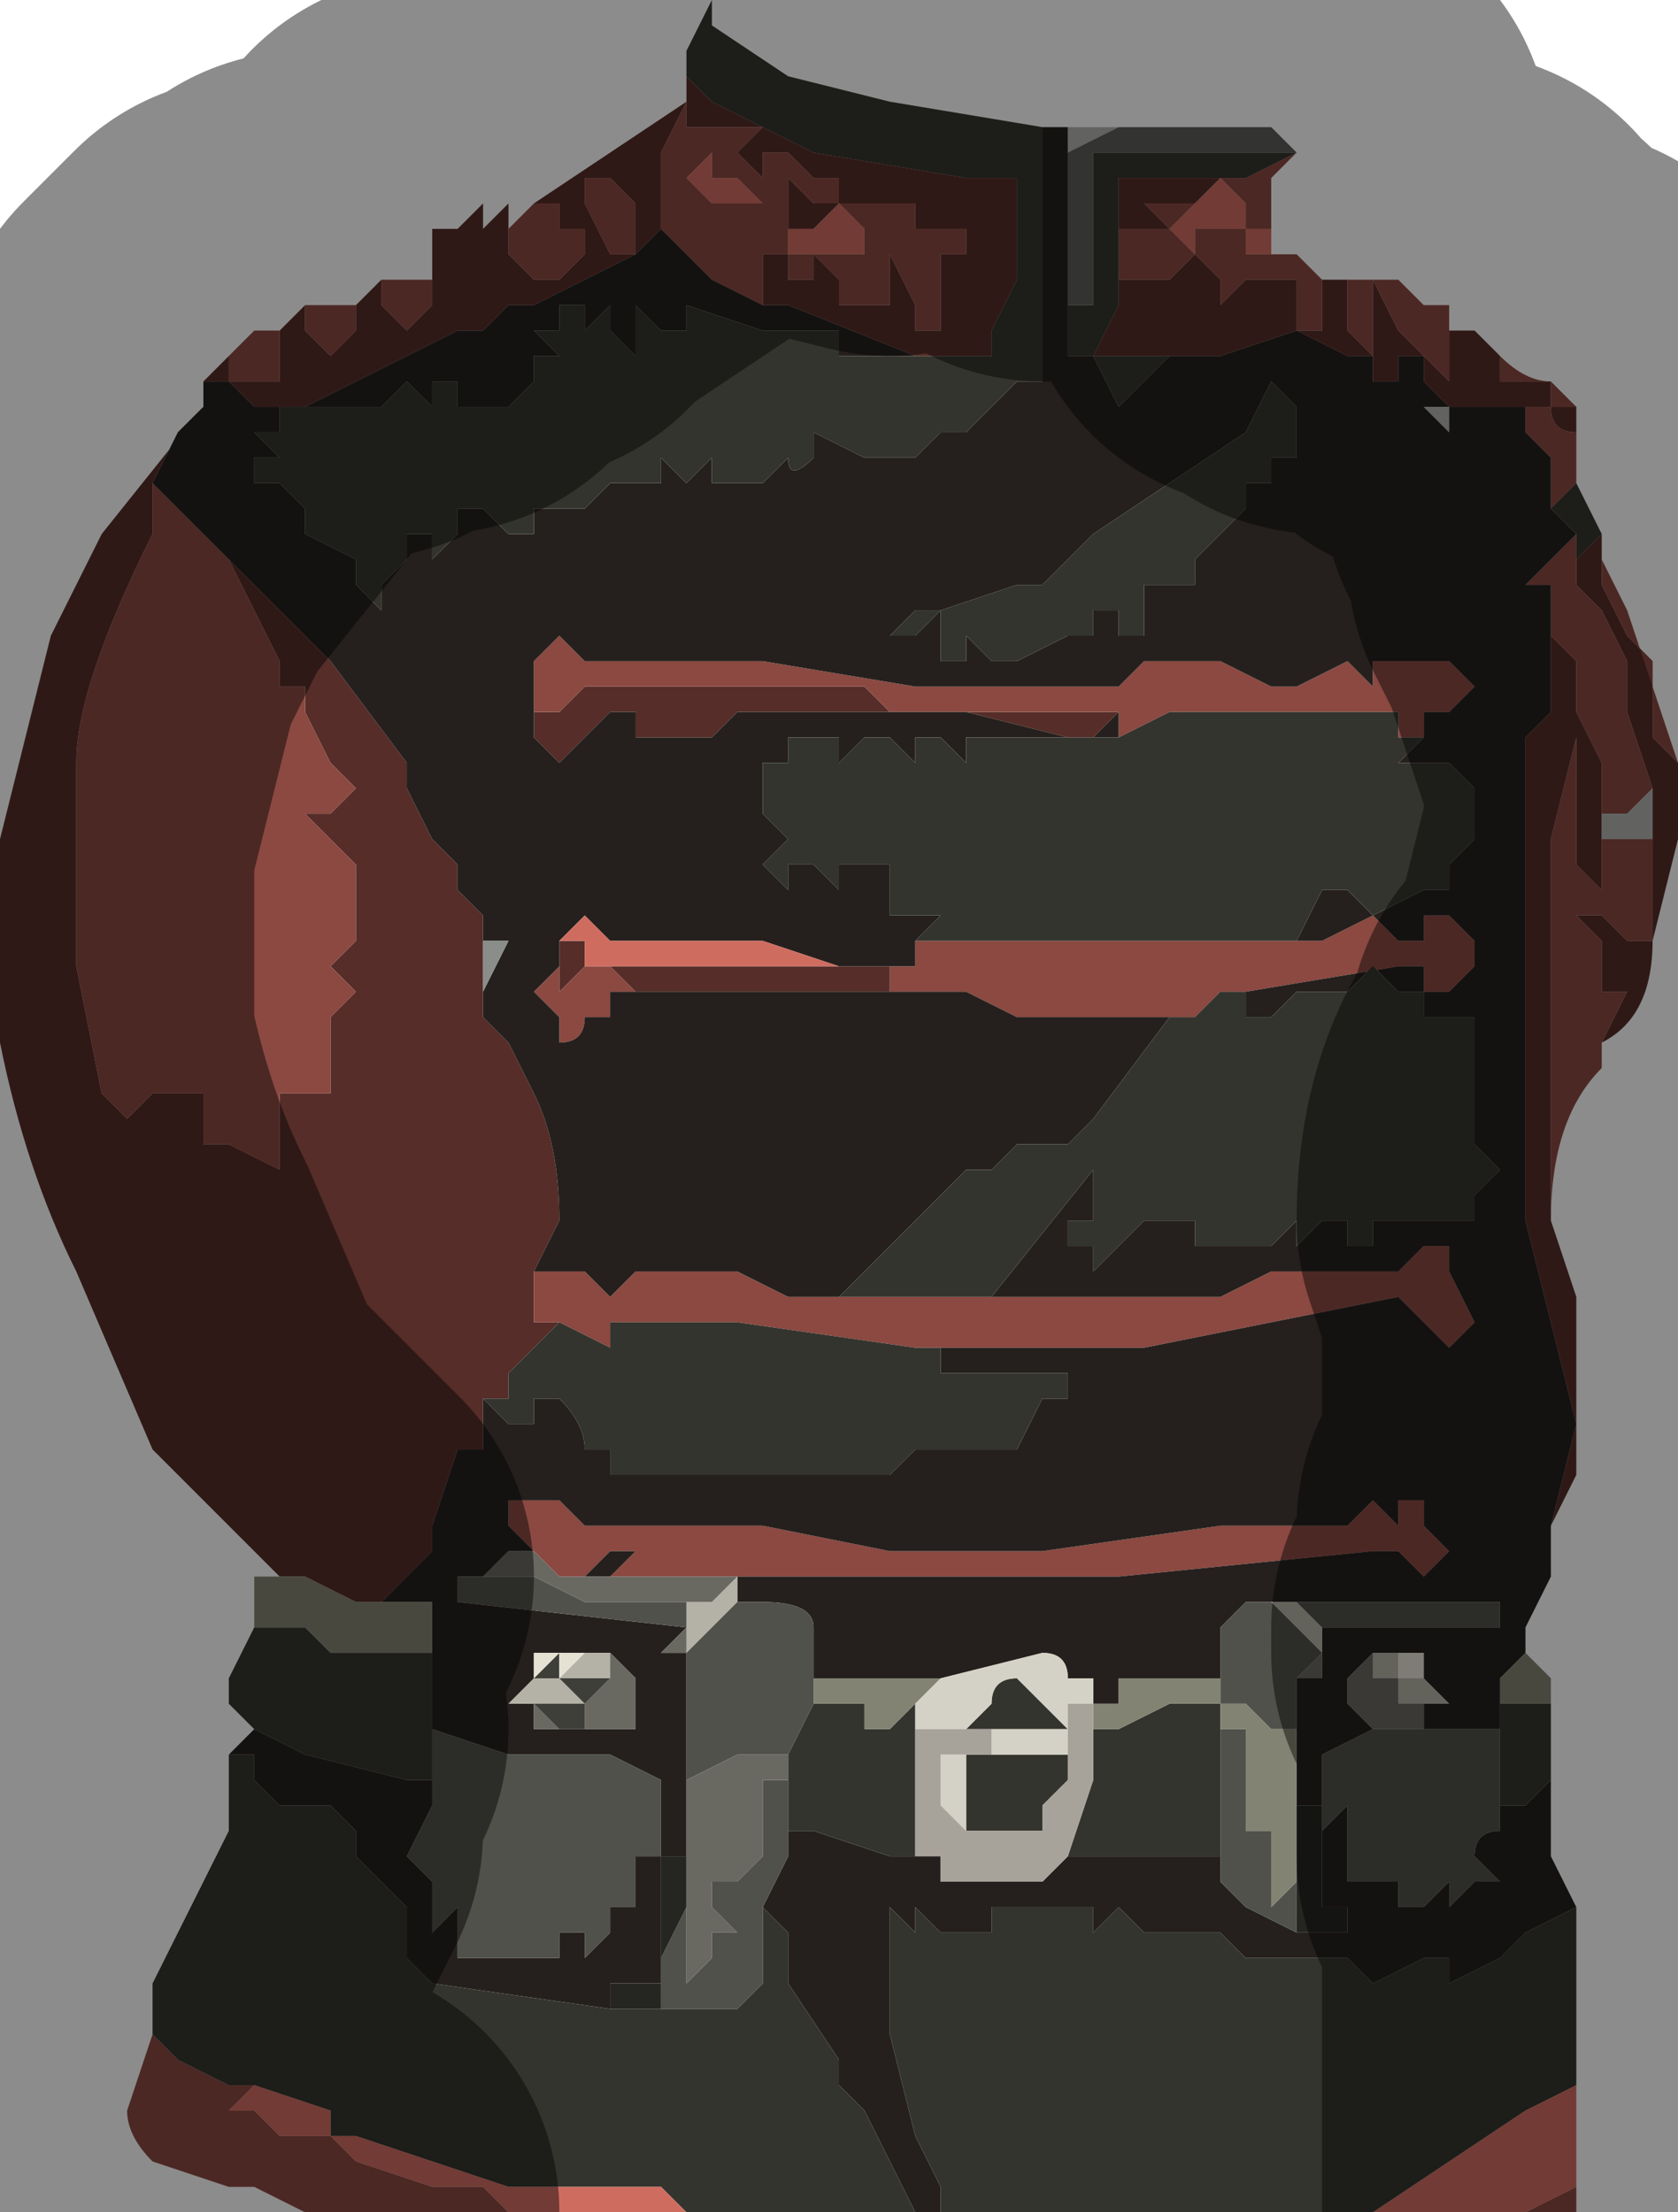 <?xml version="1.0" encoding="UTF-8" standalone="no"?>
<svg xmlns:xlink="http://www.w3.org/1999/xlink" height="4.35px" width="3.3px" xmlns="http://www.w3.org/2000/svg">
  <g transform="matrix(1.0, 0.0, 0.0, 1.0, 1.75, 2.15)">
    <path d="M1.1 -1.5 L1.15 -1.5 1.2 -1.45 1.2 -1.4 1.25 -1.4 1.25 -1.4 1.3 -1.4 1.3 -1.4 1.3 -1.35 1.35 -1.35 1.35 -1.35 1.35 -1.3 1.35 -1.3 Q1.3 -1.3 1.3 -1.35 L1.25 -1.35 1.25 -1.35 1.2 -1.35 1.15 -1.35 1.1 -1.35 1.1 -1.35 1.1 -1.35 1.05 -1.4 1.05 -1.4 1.05 -1.45 1.0 -1.45 1.0 -1.4 0.95 -1.4 0.95 -1.45 0.9 -1.45 0.8 -1.5 0.8 -1.5 0.65 -1.45 0.6 -1.45 0.55 -1.45 0.5 -1.45 0.4 -1.45 0.45 -1.55 0.45 -1.6 0.45 -1.8 0.65 -1.8 0.65 -1.8 0.6 -1.75 0.6 -1.75 0.6 -1.75 0.55 -1.75 0.5 -1.75 0.5 -1.75 0.55 -1.7 0.5 -1.7 0.5 -1.7 0.45 -1.7 0.45 -1.65 0.45 -1.6 0.45 -1.6 0.5 -1.6 0.5 -1.6 0.55 -1.6 0.55 -1.6 0.6 -1.65 0.6 -1.65 0.65 -1.6 0.65 -1.55 0.7 -1.6 0.75 -1.6 0.8 -1.6 0.8 -1.65 0.8 -1.65 0.8 -1.5 0.8 -1.5 0.85 -1.5 0.85 -1.55 0.85 -1.6 0.85 -1.6 0.9 -1.6 0.9 -1.55 0.9 -1.5 0.95 -1.45 0.95 -1.55 0.95 -1.6 1.0 -1.5 1.0 -1.5 1.05 -1.45 1.1 -1.4 1.1 -1.5 M1.4 -1.1 L1.4 -1.05 1.4 -1.0 1.45 -0.9 1.5 -0.85 1.5 -0.75 1.5 -0.7 1.55 -0.65 1.55 -0.5 1.5 -0.3 Q1.5 -0.15 1.4 -0.1 L1.4 -0.1 1.45 -0.2 1.45 -0.2 1.4 -0.2 1.4 -0.25 1.4 -0.3 1.35 -0.35 1.4 -0.35 1.4 -0.4 1.35 -0.45 1.35 -0.5 1.35 -0.55 1.35 -0.7 1.3 -0.5 1.3 -0.25 1.3 0.25 1.35 0.4 1.35 0.75 1.3 0.85 1.35 0.65 1.25 0.25 1.25 0.0 1.25 -0.6 1.25 -0.7 1.3 -0.75 1.3 -0.85 1.3 -0.9 1.35 -0.85 1.35 -0.75 1.4 -0.65 1.4 -0.55 1.4 -0.5 1.4 -0.35 1.45 -0.3 1.5 -0.3 1.5 -0.35 1.5 -0.5 1.5 -0.6 1.45 -0.75 1.45 -0.85 1.4 -0.95 1.35 -1.0 1.35 -1.05 1.4 -1.1 M-1.2 0.95 L-1.3 0.85 -1.45 0.7 -1.6 0.35 Q-1.7 0.15 -1.75 -0.1 L-1.75 -0.5 -1.65 -0.9 -1.55 -1.1 -1.35 -1.35 -1.4 -1.3 -1.45 -1.2 -1.1 -0.85 -0.95 -0.65 -0.95 -0.6 -0.9 -0.5 -0.85 -0.45 -0.85 -0.4 -0.8 -0.35 -0.8 -0.3 -0.8 -0.2 -0.8 -0.15 -0.75 -0.1 -0.7 0.0 Q-0.65 0.1 -0.65 0.25 L-0.7 0.35 -0.7 0.35 -0.7 0.4 -0.7 0.45 -0.65 0.45 -0.65 0.45 -0.65 0.45 -0.7 0.5 -0.7 0.55 -0.7 0.5 -0.75 0.55 -0.75 0.55 -0.75 0.6 -0.8 0.6 -0.8 0.7 -0.85 0.7 -0.9 0.85 -0.9 0.9 -1.0 1.0 -1.05 1.0 -1.15 0.95 -1.15 0.95 -1.2 0.95 -1.2 0.95 -1.2 0.95 M-1.35 -1.4 L-1.3 -1.45 -1.3 -1.4 -1.25 -1.4 -1.2 -1.4 -1.2 -1.5 -1.15 -1.55 -1.15 -1.5 -1.1 -1.45 -1.05 -1.5 -1.05 -1.55 -1.0 -1.6 -1.0 -1.55 -0.95 -1.5 -0.95 -1.5 -0.9 -1.55 -0.9 -1.6 -0.9 -1.6 -0.9 -1.65 -0.9 -1.7 -0.85 -1.7 -0.85 -1.7 -0.8 -1.75 -0.8 -1.7 -0.75 -1.75 -0.75 -1.7 -0.75 -1.65 -0.7 -1.6 -0.65 -1.6 -0.6 -1.65 -0.6 -1.7 -0.65 -1.7 -0.65 -1.75 -0.65 -1.75 -0.7 -1.75 -0.4 -1.95 -0.4 -2.0 -0.4 -2.0 -0.35 -1.95 -0.15 -1.85 0.15 -1.8 0.25 -1.8 0.25 -1.6 0.2 -1.5 0.2 -1.45 0.1 -1.45 0.05 -1.45 -0.2 -1.55 -0.25 -1.55 -0.25 -1.55 -0.25 -1.65 -0.2 -1.65 -0.2 -1.65 -0.2 -1.6 -0.2 -1.6 -0.15 -1.6 -0.15 -1.6 -0.15 -1.65 -0.1 -1.6 -0.1 -1.6 -0.1 -1.55 -0.05 -1.55 -0.05 -1.55 0.0 -1.55 0.0 -1.6 0.0 -1.65 0.05 -1.55 Q0.05 -1.5 0.05 -1.5 L0.1 -1.5 0.1 -1.55 0.1 -1.65 0.15 -1.65 0.15 -1.7 0.1 -1.7 0.05 -1.7 0.05 -1.7 0.05 -1.75 0.05 -1.75 0.0 -1.75 0.0 -1.75 -0.05 -1.75 -0.05 -1.75 -0.1 -1.75 -0.1 -1.75 -0.1 -1.8 -0.15 -1.8 -0.15 -1.8 -0.2 -1.85 -0.25 -1.85 -0.25 -1.8 -0.3 -1.85 -0.3 -1.85 -0.25 -1.9 -0.3 -1.9 -0.3 -1.9 -0.35 -1.9 -0.35 -1.9 -0.4 -1.9 -0.4 -1.95 -0.45 -1.85 -0.45 -1.8 -0.45 -1.7 -0.5 -1.65 -0.6 -1.6 -0.7 -1.55 -0.75 -1.55 -0.75 -1.55 -0.8 -1.5 -0.85 -1.5 -0.85 -1.5 -0.95 -1.45 -1.05 -1.4 -1.15 -1.35 -1.25 -1.35 -1.3 -1.4 -1.35 -1.4 M0.8 -1.6 L0.75 -1.6 0.8 -1.6 0.8 -1.6 M0.8 -1.5 L0.8 -1.5 0.8 -1.5 M-0.7 -0.75 L-0.7 -0.75 Q-0.65 -0.75 -0.65 -0.75 L-0.6 -0.8 -0.55 -0.8 -0.55 -0.8 -0.5 -0.8 -0.45 -0.8 -0.35 -0.8 -0.25 -0.8 -0.2 -0.8 -0.15 -0.8 -0.05 -0.8 0.0 -0.75 0.05 -0.75 0.1 -0.75 0.2 -0.75 0.2 -0.75 0.25 -0.75 0.3 -0.75 0.3 -0.75 0.35 -0.75 0.4 -0.75 0.4 -0.75 0.45 -0.75 0.45 -0.75 0.4 -0.7 0.35 -0.7 0.15 -0.75 -0.15 -0.75 -0.3 -0.75 -0.35 -0.7 -0.4 -0.7 -0.45 -0.7 -0.5 -0.7 -0.5 -0.75 -0.55 -0.75 -0.6 -0.7 -0.6 -0.7 -0.65 -0.65 -0.7 -0.7 -0.7 -0.7 -0.7 -0.75 M0.0 -0.25 L0.0 -0.2 -0.1 -0.2 -0.1 -0.2 -0.3 -0.2 -0.35 -0.2 -0.4 -0.2 -0.45 -0.2 -0.5 -0.2 -0.55 -0.2 -0.5 -0.2 -0.55 -0.25 -0.5 -0.25 -0.45 -0.25 -0.45 -0.25 -0.3 -0.25 -0.2 -0.25 -0.1 -0.25 -0.05 -0.25 0.0 -0.25 0.0 -0.25 M-0.65 -0.25 L-0.65 -0.3 -0.6 -0.3 -0.6 -0.3 -0.6 -0.25 -0.6 -0.25 -0.55 -0.25 -0.6 -0.25 -0.65 -0.2 -0.65 -0.25 -0.65 -0.25 -0.65 -0.25 M-0.6 -1.8 L-0.6 -1.75 -0.55 -1.65 -0.5 -1.65 -0.5 -1.75 -0.55 -1.8 -0.6 -1.8 -0.6 -1.8 M-0.1 -1.75 L-0.15 -1.7 -0.15 -1.7 -0.2 -1.7 -0.2 -1.75 -0.2 -1.8 -0.15 -1.75 -0.15 -1.75 -0.1 -1.75 M-1.45 -1.2 L-1.45 -1.1 Q-1.6 -0.8 -1.6 -0.65 L-1.6 -0.25 -1.55 0.0 -1.5 0.05 -1.45 0.0 -1.45 0.0 -1.4 0.0 -1.35 0.0 -1.35 0.1 -1.3 0.1 -1.2 0.15 -1.2 0.1 -1.2 0.05 -1.2 0.0 -1.15 0.0 -1.1 0.0 -1.1 -0.05 -1.1 -0.15 -1.1 -0.15 -1.05 -0.2 -1.05 -0.2 -1.1 -0.25 -1.05 -0.3 -1.05 -0.3 -1.05 -0.45 -1.1 -0.5 -1.15 -0.55 -1.1 -0.55 Q-1.05 -0.6 -1.05 -0.6 L-1.1 -0.65 -1.15 -0.75 -1.15 -0.8 -1.2 -0.8 -1.2 -0.85 -1.25 -0.95 -1.3 -1.05 -1.45 -1.2" fill="#562d28" fill-rule="evenodd" stroke="none"/>
    <path d="M0.9 -1.6 L0.95 -1.6 0.95 -1.6 1.0 -1.6 1.05 -1.55 1.1 -1.55 1.1 -1.5 1.1 -1.4 1.05 -1.45 1.0 -1.5 1.0 -1.5 0.95 -1.6 0.95 -1.55 0.95 -1.45 0.9 -1.5 0.9 -1.55 0.9 -1.6 M1.2 -1.45 Q1.25 -1.4 1.3 -1.4 L1.35 -1.35 1.35 -1.35 1.3 -1.35 1.3 -1.4 1.25 -1.4 1.25 -1.4 1.2 -1.4 1.2 -1.45 M1.35 -1.3 L1.35 -1.2 1.3 -1.15 1.3 -1.15 1.3 -1.25 1.3 -1.25 1.25 -1.3 1.25 -1.35 1.25 -1.35 1.3 -1.35 Q1.3 -1.3 1.35 -1.3 L1.35 -1.3 M1.4 -1.05 L1.45 -0.95 1.55 -0.65 1.5 -0.7 1.5 -0.75 1.5 -0.85 1.45 -0.9 1.4 -1.0 1.4 -1.05 M1.4 -0.1 L1.4 -0.05 Q1.3 0.05 1.3 0.25 L1.3 -0.25 1.3 -0.5 1.35 -0.7 1.35 -0.55 1.35 -0.5 1.35 -0.45 1.4 -0.4 1.4 -0.35 1.35 -0.35 1.4 -0.3 1.4 -0.25 1.4 -0.2 1.45 -0.2 1.45 -0.2 1.4 -0.1 M1.35 2.15 L1.35 2.2 1.25 2.2 1.35 2.15 M-0.75 2.2 L-1.15 2.2 -1.25 2.15 -1.25 2.15 -1.3 2.15 -1.45 2.1 Q-1.5 2.05 -1.5 2.0 L-1.45 1.85 -1.4 1.9 -1.3 1.95 -1.25 1.95 -1.25 1.95 -1.25 1.95 -1.3 2.0 -1.25 2.0 -1.2 2.05 -1.15 2.05 -1.1 2.05 -1.05 2.1 -0.9 2.15 -0.85 2.15 -0.8 2.15 -0.8 2.15 -0.75 2.2 M-1.3 -1.45 L-1.25 -1.5 -1.2 -1.5 -1.2 -1.4 -1.25 -1.4 -1.3 -1.4 -1.3 -1.45 M-1.15 -1.55 L-1.1 -1.55 -1.05 -1.55 -1.05 -1.5 -1.1 -1.45 -1.15 -1.5 -1.15 -1.55 M-1.0 -1.6 L-0.9 -1.6 -0.9 -1.6 -0.9 -1.55 -0.95 -1.5 -0.95 -1.5 -1.0 -1.55 -1.0 -1.6 M-0.75 -1.7 L-0.7 -1.75 -0.65 -1.75 -0.65 -1.75 -0.65 -1.7 -0.6 -1.7 -0.6 -1.65 -0.65 -1.6 -0.7 -1.6 -0.75 -1.65 -0.75 -1.7 M0.8 -1.85 L0.75 -1.8 0.75 -1.75 0.75 -1.7 0.7 -1.7 0.7 -1.65 0.75 -1.65 0.75 -1.65 0.8 -1.65 0.8 -1.65 0.85 -1.6 0.85 -1.6 0.85 -1.55 0.85 -1.5 0.8 -1.5 0.8 -1.5 0.8 -1.65 0.8 -1.6 0.75 -1.6 0.7 -1.6 0.65 -1.55 0.65 -1.6 0.6 -1.65 0.6 -1.65 0.55 -1.6 0.55 -1.6 0.5 -1.6 0.5 -1.6 0.45 -1.6 0.45 -1.6 0.45 -1.65 0.45 -1.7 0.5 -1.7 0.5 -1.7 0.55 -1.7 0.5 -1.75 0.5 -1.75 0.55 -1.75 0.6 -1.75 0.6 -1.75 0.6 -1.75 0.6 -1.75 0.55 -1.7 0.55 -1.7 0.6 -1.65 0.6 -1.7 0.65 -1.7 0.65 -1.7 0.7 -1.7 0.7 -1.75 0.65 -1.8 0.7 -1.8 0.8 -1.85 M-0.25 -1.55 L-0.25 -1.55 -0.35 -1.6 -0.45 -1.7 -0.45 -1.8 -0.45 -1.85 -0.4 -1.95 -0.4 -1.9 -0.35 -1.9 -0.35 -1.9 -0.3 -1.9 -0.3 -1.9 -0.25 -1.9 -0.3 -1.85 -0.3 -1.85 -0.25 -1.8 -0.25 -1.85 -0.2 -1.85 -0.15 -1.8 -0.15 -1.8 -0.1 -1.8 -0.1 -1.75 -0.1 -1.75 -0.05 -1.75 -0.05 -1.75 0.0 -1.75 0.0 -1.75 0.05 -1.75 0.05 -1.75 0.05 -1.7 0.05 -1.7 0.1 -1.7 0.15 -1.7 0.15 -1.65 0.1 -1.65 0.1 -1.55 0.1 -1.5 0.05 -1.5 Q0.05 -1.5 0.05 -1.55 L0.0 -1.65 0.0 -1.6 0.0 -1.55 -0.05 -1.55 -0.05 -1.55 -0.1 -1.55 -0.1 -1.6 -0.1 -1.6 -0.15 -1.65 -0.15 -1.6 -0.15 -1.6 -0.2 -1.6 -0.2 -1.6 -0.2 -1.65 -0.2 -1.65 -0.25 -1.65 -0.25 -1.55 -0.25 -1.55 M0.45 -1.6 L0.45 -1.6 M0.8 -1.6 L0.8 -1.6 0.75 -1.6 0.8 -1.6 M-0.7 -0.75 L-0.7 -0.85 -0.65 -0.9 -0.6 -0.85 -0.55 -0.85 -0.55 -0.85 -0.5 -0.85 -0.5 -0.85 -0.45 -0.85 -0.3 -0.85 -0.3 -0.85 -0.25 -0.85 0.05 -0.8 0.35 -0.8 0.45 -0.8 0.5 -0.85 0.55 -0.85 0.65 -0.85 0.65 -0.85 0.75 -0.8 0.8 -0.8 0.9 -0.85 0.95 -0.8 0.95 -0.85 1.05 -0.85 1.05 -0.85 1.1 -0.85 1.1 -0.85 1.15 -0.8 1.1 -0.75 1.05 -0.75 1.05 -0.7 1.0 -0.7 1.0 -0.75 0.95 -0.75 0.9 -0.75 0.9 -0.75 0.75 -0.75 0.6 -0.75 0.55 -0.75 0.55 -0.75 0.45 -0.7 0.45 -0.7 0.45 -0.75 0.45 -0.75 0.4 -0.75 0.4 -0.75 0.35 -0.75 0.3 -0.75 0.3 -0.75 0.25 -0.75 0.2 -0.75 0.2 -0.75 0.1 -0.75 0.05 -0.75 0.0 -0.75 -0.05 -0.8 -0.15 -0.8 -0.2 -0.8 -0.25 -0.8 -0.35 -0.8 -0.45 -0.8 -0.5 -0.8 -0.55 -0.8 -0.55 -0.8 -0.6 -0.8 -0.65 -0.75 Q-0.65 -0.75 -0.7 -0.75 L-0.7 -0.75 M0.8 -0.3 L0.8 -0.3 0.85 -0.3 0.95 -0.35 1.0 -0.3 1.05 -0.3 1.05 -0.35 1.1 -0.35 1.1 -0.35 1.15 -0.3 1.15 -0.25 1.1 -0.2 1.05 -0.2 1.05 -0.25 1.0 -0.25 0.7 -0.2 0.7 -0.2 0.65 -0.2 0.6 -0.15 0.55 -0.15 0.45 -0.15 0.3 -0.15 0.25 -0.15 0.15 -0.2 0.1 -0.2 0.1 -0.2 0.05 -0.2 0.05 -0.2 -0.05 -0.2 -0.05 -0.2 0.0 -0.2 0.0 -0.25 0.05 -0.25 0.05 -0.3 0.15 -0.3 0.2 -0.3 0.25 -0.3 0.25 -0.3 0.3 -0.3 0.55 -0.3 0.65 -0.3 0.65 -0.3 0.8 -0.3 M0.2 0.4 L0.15 0.4 0.35 0.4 0.4 0.4 0.65 0.4 0.75 0.35 0.85 0.35 0.95 0.35 1.0 0.35 1.05 0.3 1.1 0.3 1.1 0.35 1.15 0.45 1.1 0.5 1.05 0.45 1.0 0.4 0.5 0.5 0.35 0.5 0.25 0.5 0.15 0.5 0.1 0.5 0.05 0.5 -0.3 0.45 -0.3 0.45 -0.35 0.45 -0.35 0.45 -0.4 0.45 -0.45 0.45 -0.5 0.45 -0.55 0.45 -0.55 0.5 -0.65 0.45 -0.65 0.45 -0.7 0.45 -0.7 0.4 -0.7 0.35 -0.65 0.35 -0.6 0.35 -0.65 0.35 -0.6 0.35 -0.6 0.35 -0.55 0.4 -0.5 0.35 -0.45 0.35 -0.35 0.35 -0.3 0.35 -0.2 0.4 -0.15 0.4 -0.1 0.4 -0.05 0.4 0.05 0.4 0.1 0.4 0.15 0.4 0.2 0.4 M-0.55 -0.2 L-0.55 -0.15 -0.6 -0.15 Q-0.6 -0.1 -0.65 -0.1 L-0.65 -0.15 -0.7 -0.2 -0.65 -0.25 -0.65 -0.25 -0.65 -0.25 -0.65 -0.2 -0.6 -0.25 -0.55 -0.25 -0.55 -0.25 -0.5 -0.2 -0.55 -0.2 M1.35 -1.1 Q1.35 -1.05 1.35 -1.05 L1.35 -1.0 1.4 -0.95 1.45 -0.85 1.45 -0.75 1.5 -0.6 1.45 -0.55 1.4 -0.55 1.4 -0.55 1.4 -0.65 1.35 -0.75 1.35 -0.85 1.3 -0.9 1.3 -1.0 1.25 -1.0 1.25 -1.0 1.3 -1.05 1.35 -1.1 M1.5 -0.5 L1.5 -0.35 1.5 -0.3 1.45 -0.3 1.4 -0.35 1.4 -0.5 1.4 -0.5 1.45 -0.5 1.5 -0.5 M-0.65 0.95 L-0.7 0.9 -0.75 0.85 -0.75 0.8 -0.7 0.8 -0.65 0.8 -0.6 0.85 -0.55 0.85 -0.45 0.85 -0.4 0.85 -0.4 0.85 -0.3 0.85 -0.25 0.85 0.0 0.9 0.2 0.9 0.25 0.9 0.3 0.9 0.65 0.85 0.7 0.85 0.8 0.85 0.9 0.85 0.95 0.8 1.0 0.85 1.0 0.8 1.05 0.8 1.05 0.85 1.1 0.9 1.05 0.95 1.0 0.9 0.95 0.9 0.45 0.95 0.3 0.95 0.15 0.95 -0.2 0.95 -0.3 0.95 -0.35 0.95 -0.4 0.95 -0.4 0.95 -0.45 0.95 -0.45 0.95 -0.55 0.95 -0.5 0.9 -0.55 0.9 -0.6 0.95 -0.6 0.95 -0.65 0.95 -0.65 0.95 M1.35 1.95 L1.25 2.0 1.35 1.95 M-0.6 -1.8 L-0.6 -1.8 -0.55 -1.8 -0.5 -1.75 -0.5 -1.65 -0.55 -1.65 -0.6 -1.75 -0.6 -1.8 M-0.15 -1.7 L-0.2 -1.7 -0.2 -1.65 -0.15 -1.65 -0.15 -1.65 -0.1 -1.65 Q-0.05 -1.65 -0.05 -1.65 L-0.05 -1.7 -0.1 -1.75 -0.1 -1.75 -0.15 -1.75 -0.15 -1.75 -0.2 -1.8 -0.2 -1.75 -0.2 -1.7 -0.15 -1.7 M-0.3 -1.8 L-0.35 -1.8 -0.35 -1.85 -0.4 -1.8 -0.4 -1.8 -0.35 -1.75 Q-0.35 -1.75 -0.3 -1.75 L-0.25 -1.75 -0.25 -1.75 -0.3 -1.8 -0.3 -1.8 M-1.45 -1.2 L-1.3 -1.05 -1.25 -0.95 -1.2 -0.85 -1.2 -0.8 -1.15 -0.8 -1.15 -0.75 -1.1 -0.65 -1.05 -0.6 Q-1.05 -0.6 -1.1 -0.55 L-1.15 -0.55 -1.1 -0.5 -1.05 -0.45 -1.05 -0.3 -1.05 -0.3 -1.1 -0.25 -1.05 -0.2 -1.05 -0.2 -1.1 -0.15 -1.1 -0.15 -1.1 -0.05 -1.1 0.0 -1.15 0.0 -1.2 0.0 -1.2 0.05 -1.2 0.1 -1.2 0.15 -1.3 0.1 -1.35 0.1 -1.35 0.0 -1.4 0.0 -1.45 0.0 -1.45 0.0 -1.5 0.05 -1.55 0.0 -1.6 -0.25 -1.6 -0.65 Q-1.6 -0.8 -1.45 -1.1 L-1.45 -1.2" fill="#8b4941" fill-rule="evenodd" stroke="none"/>
    <path d="M1.3 0.85 L1.3 0.95 1.25 1.05 1.25 1.1 1.2 1.15 1.2 1.2 1.2 1.25 1.15 1.25 1.1 1.25 1.0 1.25 0.95 1.25 0.85 1.3 0.85 1.25 0.85 1.35 0.85 1.45 0.9 1.4 0.9 1.45 0.9 1.55 0.95 1.55 1.0 1.55 1.0 1.6 1.05 1.6 1.1 1.55 1.1 1.6 1.15 1.55 1.2 1.55 1.15 1.5 1.2 1.5 1.15 1.5 Q1.15 1.45 1.2 1.45 L1.2 1.4 1.25 1.4 1.3 1.35 1.3 1.5 1.35 1.6 1.25 1.65 1.2 1.7 1.1 1.75 1.1 1.7 1.05 1.7 0.95 1.75 0.9 1.7 0.85 1.7 0.8 1.7 0.75 1.7 0.75 1.7 0.7 1.7 0.65 1.65 0.6 1.65 0.55 1.65 0.5 1.65 0.45 1.6 0.4 1.65 0.4 1.6 0.35 1.6 0.3 1.6 0.25 1.6 0.2 1.6 0.2 1.65 0.15 1.65 0.1 1.65 0.05 1.6 0.05 1.65 0.0 1.6 0.0 1.85 0.05 2.05 0.1 2.15 0.1 2.2 0.05 2.2 0.0 2.1 -0.05 2.0 -0.1 1.95 -0.1 1.9 -0.2 1.75 -0.2 1.65 -0.25 1.6 -0.25 1.6 -0.2 1.5 -0.2 1.45 -0.15 1.45 0.0 1.5 0.0 1.5 0.05 1.5 0.1 1.5 0.1 1.55 0.15 1.55 0.25 1.55 0.3 1.55 0.35 1.5 0.4 1.5 0.55 1.5 0.6 1.5 0.65 1.5 0.65 1.55 0.7 1.6 0.8 1.65 0.9 1.65 0.9 1.6 0.85 1.6 0.85 1.5 0.85 1.4 0.8 1.4 0.8 1.25 0.8 1.15 0.85 1.15 0.85 1.05 1.2 1.05 1.2 1.0 1.15 1.0 1.1 1.0 0.8 1.0 0.7 1.0 0.65 1.05 0.65 1.15 0.55 1.15 0.45 1.15 0.45 1.2 0.4 1.2 0.4 1.15 0.35 1.15 Q0.35 1.1 0.3 1.1 L0.1 1.15 0.0 1.15 -0.1 1.15 -0.15 1.15 -0.15 1.1 -0.15 1.05 Q-0.15 1.0 -0.25 1.0 L-0.25 1.0 -0.3 1.0 -0.3 0.95 -0.2 0.95 0.15 0.95 0.3 0.95 0.45 0.95 0.95 0.9 1.0 0.9 1.05 0.95 1.1 0.9 1.05 0.85 1.05 0.8 1.0 0.8 1.0 0.85 0.95 0.8 0.9 0.85 0.8 0.85 0.7 0.85 0.65 0.85 0.3 0.9 0.25 0.9 0.2 0.9 0.0 0.9 -0.25 0.85 -0.3 0.85 -0.4 0.85 -0.4 0.85 -0.45 0.85 -0.55 0.85 -0.6 0.85 -0.65 0.8 -0.7 0.8 -0.75 0.8 -0.75 0.85 -0.7 0.9 -0.65 0.95 -0.7 0.9 -0.75 0.9 -0.75 0.9 -0.8 0.95 -0.85 0.95 -0.85 1.0 -0.4 1.05 -0.4 1.05 -0.45 1.1 -0.4 1.1 -0.4 1.15 -0.4 1.2 -0.4 1.35 -0.4 1.45 -0.4 1.5 -0.45 1.5 -0.45 1.5 -0.45 1.55 -0.45 1.6 -0.45 1.65 -0.45 1.7 -0.5 1.7 -0.45 1.7 -0.45 1.75 -0.45 1.75 -0.5 1.75 -0.5 1.75 -0.55 1.75 -0.55 1.8 -0.9 1.75 -0.9 1.75 -0.95 1.7 -0.95 1.6 -1.0 1.55 -1.05 1.5 -1.05 1.45 -1.1 1.4 -1.15 1.4 -1.2 1.4 -1.2 1.4 -1.25 1.35 -1.25 1.3 -1.3 1.3 -1.25 1.25 -1.25 1.25 -1.15 1.3 -0.95 1.35 -0.9 1.35 -0.9 1.4 -0.95 1.5 -0.9 1.55 -0.9 1.5 -0.9 1.55 -0.9 1.6 -0.9 1.65 -0.85 1.6 -0.85 1.65 -0.85 1.7 -0.8 1.7 -0.8 1.7 -0.75 1.7 -0.75 1.7 -0.75 1.7 -0.7 1.7 -0.7 1.7 -0.65 1.7 -0.65 1.65 -0.65 1.65 -0.6 1.65 -0.65 1.65 -0.6 1.65 -0.6 1.7 -0.55 1.65 -0.55 1.65 -0.55 1.6 -0.5 1.6 -0.5 1.55 -0.5 1.55 -0.5 1.5 -0.5 1.5 -0.45 1.5 -0.45 1.45 -0.45 1.4 -0.45 1.4 -0.45 1.35 -0.45 1.35 -0.55 1.3 -0.65 1.3 -0.75 1.3 -0.9 1.25 -0.9 1.25 -0.9 1.1 -0.9 1.1 -0.9 1.0 -1.0 1.0 -0.9 0.9 -0.9 0.85 -0.85 0.7 -0.8 0.7 -0.8 0.6 -0.75 0.65 -0.75 0.65 -0.7 0.65 -0.7 0.6 -0.65 0.6 Q-0.6 0.65 -0.6 0.7 L-0.6 0.7 -0.6 0.7 -0.6 0.7 -0.55 0.7 -0.55 0.7 -0.55 0.75 -0.45 0.75 -0.4 0.75 -0.25 0.75 -0.05 0.75 0.0 0.75 0.05 0.7 0.1 0.7 0.25 0.7 0.3 0.6 0.35 0.6 0.35 0.55 0.3 0.55 0.25 0.55 0.2 0.55 0.15 0.55 0.1 0.55 0.1 0.5 0.05 0.5 0.1 0.5 0.15 0.5 0.25 0.5 0.35 0.5 0.5 0.5 1.0 0.4 1.05 0.45 1.1 0.5 1.15 0.45 1.1 0.35 1.1 0.3 1.05 0.3 1.0 0.35 0.95 0.35 0.85 0.35 0.75 0.35 0.65 0.4 0.4 0.4 0.35 0.4 0.15 0.4 0.2 0.4 0.4 0.15 0.45 0.15 0.4 0.15 0.4 0.25 Q0.35 0.25 0.35 0.25 L0.35 0.3 0.4 0.3 0.4 0.35 0.45 0.3 0.5 0.25 0.55 0.25 0.6 0.25 0.6 0.3 0.65 0.3 0.7 0.3 0.75 0.3 0.8 0.25 0.8 0.3 0.85 0.25 0.9 0.25 0.9 0.3 0.95 0.3 0.95 0.25 1.0 0.25 1.05 0.25 1.1 0.25 1.15 0.25 1.15 0.2 1.2 0.15 1.15 0.1 1.15 0.0 1.15 -0.1 1.15 -0.15 1.1 -0.15 1.1 -0.15 1.05 -0.15 1.05 -0.2 1.0 -0.2 1.0 -0.2 0.95 -0.25 0.9 -0.2 0.85 -0.2 0.8 -0.2 0.8 -0.2 0.75 -0.15 0.7 -0.15 0.7 -0.2 0.7 -0.2 1.0 -0.25 1.05 -0.25 1.05 -0.2 1.1 -0.2 1.15 -0.25 1.15 -0.3 1.1 -0.35 1.1 -0.35 1.05 -0.35 1.05 -0.3 1.0 -0.3 0.95 -0.35 0.85 -0.3 0.8 -0.3 0.8 -0.3 0.85 -0.4 0.85 -0.4 0.9 -0.4 0.9 -0.4 0.95 -0.35 1.05 -0.4 1.05 -0.4 1.1 -0.4 1.1 -0.45 1.15 -0.5 1.15 -0.5 1.15 -0.55 1.15 -0.6 1.1 -0.65 1.1 -0.65 1.05 -0.65 1.05 -0.65 1.0 -0.65 1.05 -0.7 1.05 -0.75 1.1 -0.75 1.15 -0.8 1.1 -0.85 1.1 -0.85 1.05 -0.85 1.05 -0.85 0.95 -0.85 0.95 -0.8 0.9 -0.85 0.8 -0.8 0.75 -0.8 0.65 -0.85 0.65 -0.85 0.55 -0.85 0.5 -0.85 0.45 -0.8 0.35 -0.8 0.05 -0.8 -0.25 -0.85 -0.3 -0.85 -0.3 -0.85 -0.45 -0.85 -0.5 -0.85 -0.5 -0.85 -0.55 -0.85 -0.55 -0.85 -0.6 -0.85 -0.65 -0.9 -0.7 -0.85 -0.7 -0.75 -0.7 -0.7 -0.7 -0.7 -0.65 -0.65 -0.6 -0.7 -0.6 -0.7 -0.55 -0.75 -0.5 -0.75 -0.5 -0.7 -0.45 -0.7 -0.4 -0.7 -0.35 -0.7 -0.3 -0.75 -0.15 -0.75 0.15 -0.75 0.35 -0.7 0.4 -0.7 0.45 -0.75 0.45 -0.7 0.4 -0.7 0.3 -0.7 0.25 -0.7 0.2 -0.7 0.15 -0.7 0.15 -0.65 0.1 -0.7 0.1 -0.7 0.05 -0.7 0.05 -0.65 0.0 -0.7 0.0 -0.7 -0.05 -0.7 -0.1 -0.65 -0.1 -0.7 -0.1 -0.7 -0.15 -0.7 -0.2 -0.7 -0.2 -0.65 -0.25 -0.65 -0.25 -0.6 -0.25 -0.55 -0.2 -0.5 -0.25 -0.45 -0.2 -0.4 -0.2 -0.45 -0.15 -0.45 -0.1 -0.4 -0.1 -0.45 -0.05 -0.45 0.0 -0.45 0.0 -0.4 0.0 -0.35 0.0 -0.35 0.05 -0.35 0.05 -0.35 0.1 -0.35 0.1 -0.35 0.05 -0.3 0.05 -0.25 -0.05 -0.25 -0.1 -0.25 -0.25 -0.3 -0.3 -0.3 -0.4 -0.3 -0.4 -0.3 -0.45 -0.3 -0.45 -0.3 -0.5 -0.3 -0.5 -0.3 -0.55 -0.3 -0.55 -0.3 -0.6 -0.35 -0.6 -0.35 -0.65 -0.3 -0.65 -0.25 -0.7 -0.2 -0.65 -0.15 -0.65 -0.1 Q-0.6 -0.1 -0.6 -0.15 L-0.55 -0.15 -0.55 -0.2 -0.5 -0.2 -0.45 -0.2 -0.4 -0.2 -0.35 -0.2 -0.3 -0.2 -0.1 -0.2 -0.1 -0.2 0.0 -0.2 -0.05 -0.2 -0.05 -0.2 0.05 -0.2 0.05 -0.2 0.1 -0.2 0.1 -0.2 0.15 -0.2 0.25 -0.15 0.3 -0.15 0.45 -0.15 0.55 -0.15 0.4 0.05 0.35 0.1 0.3 0.1 0.25 0.1 0.2 0.15 0.15 0.15 0.1 0.2 0.05 0.25 -0.05 0.35 -0.1 0.4 -0.15 0.4 -0.2 0.4 -0.3 0.35 -0.35 0.35 -0.45 0.35 -0.5 0.35 -0.55 0.4 -0.6 0.35 -0.6 0.35 -0.65 0.35 -0.6 0.35 -0.65 0.35 -0.7 0.35 -0.7 0.35 -0.65 0.25 Q-0.65 0.1 -0.7 0.0 L-0.75 -0.1 -0.8 -0.15 -0.8 -0.2 -0.75 -0.3 -0.8 -0.3 -0.8 -0.35 -0.85 -0.4 -0.85 -0.45 -0.9 -0.5 -0.95 -0.6 -0.95 -0.65 -1.1 -0.85 -1.45 -1.2 -1.4 -1.3 -1.35 -1.35 -1.35 -1.4 -1.35 -1.4 -1.3 -1.4 -1.25 -1.35 -1.15 -1.35 -1.05 -1.4 -0.95 -1.45 -0.85 -1.5 -0.85 -1.5 -0.8 -1.5 -0.75 -1.55 -0.75 -1.55 -0.7 -1.55 -0.6 -1.6 -0.5 -1.65 -0.45 -1.7 -0.35 -1.6 -0.25 -1.55 -0.25 -1.55 -0.2 -1.55 0.05 -1.45 0.0 -1.45 0.0 -1.45 -0.05 -1.45 -0.05 -1.45 -0.1 -1.45 -0.1 -1.5 -0.15 -1.5 -0.25 -1.5 -0.4 -1.55 -0.4 -1.5 -0.4 -1.5 -0.45 -1.5 -0.5 -1.55 -0.5 -1.5 -0.5 -1.45 -0.55 -1.5 -0.55 -1.55 -0.6 -1.5 -0.6 -1.55 -0.65 -1.55 -0.65 -1.5 -0.7 -1.5 -0.65 -1.45 -0.7 -1.45 -0.7 -1.4 -0.75 -1.35 -0.8 -1.35 -0.8 -1.35 -0.85 -1.35 -0.85 -1.4 -0.85 -1.4 -0.9 -1.4 -0.9 -1.35 -0.95 -1.4 -1.0 -1.35 -1.05 -1.35 -1.05 -1.35 -1.1 -1.35 -1.15 -1.35 -1.2 -1.35 -1.2 -1.3 -1.25 -1.3 -1.2 -1.25 -1.25 -1.25 -1.25 -1.2 -1.2 -1.2 -1.15 -1.15 -1.15 -1.1 -1.05 -1.05 -1.05 -1.0 -1.0 -0.95 -1.0 -1.0 -0.95 -1.05 Q-0.95 -1.05 -0.95 -1.1 L-0.9 -1.1 -0.9 -1.05 -0.85 -1.1 -0.85 -1.1 -0.85 -1.15 -0.8 -1.15 -0.75 -1.1 -0.7 -1.1 -0.7 -1.1 -0.7 -1.15 -0.65 -1.15 -0.65 -1.15 -0.6 -1.15 -0.55 -1.2 -0.55 -1.2 -0.5 -1.2 -0.5 -1.2 -0.45 -1.2 -0.45 -1.25 -0.4 -1.2 -0.35 -1.25 -0.35 -1.2 Q-0.35 -1.2 -0.3 -1.2 -0.3 -1.2 -0.25 -1.2 L-0.2 -1.25 Q-0.2 -1.2 -0.15 -1.25 L-0.15 -1.3 -0.05 -1.25 0.0 -1.25 0.05 -1.25 0.1 -1.3 0.15 -1.3 0.2 -1.35 0.2 -1.35 0.25 -1.4 0.3 -1.4 0.3 -1.4 0.3 -1.5 0.3 -1.8 0.3 -1.9 0.35 -1.9 0.35 -1.8 0.35 -1.8 0.35 -1.55 0.35 -1.45 0.4 -1.45 0.45 -1.35 0.55 -1.45 0.6 -1.45 0.65 -1.45 0.8 -1.5 0.8 -1.5 0.9 -1.45 0.95 -1.45 0.95 -1.4 1.0 -1.4 1.0 -1.45 1.05 -1.45 1.05 -1.4 1.05 -1.4 1.1 -1.35 1.1 -1.35 1.1 -1.35 1.15 -1.35 1.2 -1.35 1.25 -1.35 1.25 -1.3 1.3 -1.25 1.3 -1.25 1.3 -1.15 1.35 -1.1 1.35 -1.1 1.3 -1.05 1.25 -1.0 1.25 -1.0 1.3 -1.0 1.3 -0.9 1.3 -0.85 1.3 -0.75 1.25 -0.7 1.25 -0.6 1.25 0.0 1.25 0.25 1.35 0.65 1.3 0.85 M1.05 -1.35 L1.1 -1.3 1.1 -1.35 1.05 -1.35 M0.75 -1.4 L0.7 -1.3 0.4 -1.1 0.4 -1.1 0.35 -1.05 0.3 -1.0 0.25 -1.0 0.1 -0.95 0.1 -0.95 0.05 -0.95 0.0 -0.9 0.05 -0.9 0.05 -0.9 0.1 -0.95 0.1 -0.95 0.1 -0.9 0.1 -0.85 0.15 -0.85 0.15 -0.9 0.2 -0.85 0.25 -0.85 0.35 -0.9 0.35 -0.9 0.4 -0.9 0.4 -0.95 0.45 -0.95 0.45 -0.9 0.5 -0.9 0.5 -0.95 0.5 -1.0 0.55 -1.0 0.55 -1.0 0.6 -1.0 0.6 -1.05 0.65 -1.1 0.65 -1.1 0.7 -1.15 0.7 -1.2 0.75 -1.2 0.75 -1.25 0.8 -1.25 0.8 -1.35 0.75 -1.4 M1.05 1.15 L1.05 1.1 1.0 1.1 0.95 1.1 0.9 1.15 0.9 1.2 0.95 1.25 1.0 1.25 1.05 1.25 1.05 1.2 1.1 1.2 1.05 1.15 M-0.55 0.95 L-0.6 0.95 -0.6 0.95 -0.55 0.9 -0.5 0.9 -0.55 0.95 M-0.65 1.1 L-0.65 1.1 -0.7 1.1 -0.7 1.15 -0.7 1.15 -0.75 1.2 -0.7 1.2 -0.7 1.25 -0.65 1.25 -0.65 1.25 -0.6 1.25 -0.55 1.25 -0.5 1.25 -0.5 1.15 -0.55 1.1 -0.55 1.1 -0.6 1.1 -0.65 1.1" fill="#25201d" fill-rule="evenodd" stroke="none"/>
    <path d="M0.35 -1.9 L0.45 -1.9 0.45 -1.9 0.35 -1.85 0.35 -1.8 0.35 -1.9 M1.05 -1.35 L1.1 -1.35 1.1 -1.3 1.05 -1.35 M1.4 -0.55 L1.4 -0.55 1.45 -0.55 1.5 -0.6 1.5 -0.5 1.45 -0.5 1.4 -0.5 1.4 -0.5 1.4 -0.55" fill="#b2b5b0" fill-rule="evenodd" stroke="none"/>
    <path d="M1.35 -1.2 L1.4 -1.1 1.4 -1.1 1.35 -1.05 Q1.35 -1.05 1.35 -1.1 L1.35 -1.1 1.3 -1.15 1.3 -1.15 1.35 -1.2 M1.3 1.15 L1.3 1.3 1.3 1.35 1.25 1.4 1.2 1.4 1.2 1.25 1.2 1.2 1.25 1.2 1.3 1.2 1.3 1.15 M1.35 1.6 L1.35 1.95 1.25 2.0 0.95 2.2 0.1 2.2 0.1 2.15 0.05 2.05 0.0 1.85 0.0 1.6 0.05 1.65 0.05 1.6 0.1 1.65 0.15 1.65 0.2 1.65 0.2 1.6 0.25 1.6 0.3 1.6 0.35 1.6 0.4 1.6 0.4 1.65 0.45 1.6 0.5 1.65 0.55 1.65 0.6 1.65 0.65 1.65 0.7 1.7 0.75 1.7 0.75 1.7 0.8 1.7 0.85 1.7 0.9 1.7 0.95 1.75 1.05 1.7 1.1 1.7 1.1 1.75 1.2 1.7 1.25 1.65 1.35 1.6 M0.05 2.2 L-0.4 2.2 -0.45 2.15 -0.5 2.15 -0.6 2.15 -0.75 2.15 -1.05 2.05 -1.1 2.05 -1.1 2.0 -1.25 1.95 -1.25 1.95 -1.25 1.95 -1.3 1.95 -1.4 1.9 -1.45 1.85 -1.45 1.8 -1.45 1.75 -1.4 1.65 -1.3 1.45 -1.3 1.3 -1.25 1.3 -1.25 1.35 -1.2 1.4 -1.2 1.4 -1.15 1.4 -1.1 1.4 -1.05 1.45 -1.05 1.5 -1.0 1.55 -0.95 1.6 -0.95 1.7 -0.9 1.75 -0.9 1.75 -0.55 1.8 -0.4 1.8 -0.4 1.8 -0.3 1.8 -0.25 1.75 -0.25 1.6 -0.2 1.65 -0.2 1.75 -0.1 1.9 -0.1 1.95 -0.05 2.0 0.0 2.1 0.05 2.2 M-1.25 1.25 L-1.3 1.2 -1.3 1.15 -1.25 1.05 -1.15 1.05 -1.1 1.1 -1.05 1.1 -0.9 1.1 -0.9 1.25 -0.9 1.35 -0.95 1.35 -1.15 1.3 -1.25 1.25 -1.25 1.25 M-0.4 -2.0 L-0.4 -2.05 -0.35 -2.15 -0.35 -2.1 -0.2 -2.0 0.0 -1.95 0.3 -1.9 0.3 -1.8 0.3 -1.5 0.3 -1.4 0.3 -1.4 0.25 -1.4 0.2 -1.35 0.2 -1.35 0.15 -1.3 0.1 -1.3 0.05 -1.25 0.0 -1.25 -0.05 -1.25 -0.15 -1.3 -0.15 -1.25 Q-0.2 -1.2 -0.2 -1.25 L-0.25 -1.2 Q-0.3 -1.2 -0.3 -1.2 -0.35 -1.2 -0.35 -1.2 L-0.35 -1.25 -0.4 -1.2 -0.45 -1.25 -0.45 -1.2 -0.5 -1.2 -0.5 -1.2 -0.55 -1.2 -0.55 -1.2 -0.6 -1.15 -0.65 -1.15 -0.65 -1.15 -0.7 -1.15 -0.7 -1.1 -0.7 -1.1 -0.75 -1.1 -0.8 -1.15 -0.85 -1.15 -0.85 -1.1 -0.85 -1.1 -0.9 -1.05 -0.9 -1.1 -0.95 -1.1 Q-0.95 -1.05 -0.95 -1.05 L-1.0 -1.0 -1.0 -0.95 -1.05 -1.0 -1.05 -1.05 -1.15 -1.1 -1.15 -1.15 -1.2 -1.2 -1.25 -1.2 -1.25 -1.25 -1.2 -1.25 -1.25 -1.3 -1.2 -1.3 -1.2 -1.35 -1.15 -1.35 -1.1 -1.35 -1.05 -1.35 -1.05 -1.35 -1.0 -1.35 -0.95 -1.4 -0.9 -1.35 -0.9 -1.4 -0.85 -1.4 -0.85 -1.4 -0.85 -1.35 -0.8 -1.35 -0.8 -1.35 -0.75 -1.35 -0.7 -1.4 -0.7 -1.45 -0.65 -1.45 -0.7 -1.5 -0.65 -1.5 -0.65 -1.55 -0.6 -1.55 -0.6 -1.5 -0.55 -1.55 -0.55 -1.5 -0.5 -1.45 -0.5 -1.5 -0.5 -1.55 -0.45 -1.5 -0.4 -1.5 -0.4 -1.5 -0.4 -1.55 -0.25 -1.5 -0.15 -1.5 -0.1 -1.5 -0.1 -1.45 -0.05 -1.45 -0.05 -1.45 0.0 -1.45 0.0 -1.45 0.05 -1.45 0.1 -1.45 0.2 -1.45 0.2 -1.5 0.25 -1.6 0.25 -1.8 0.15 -1.8 -0.15 -1.85 -0.35 -1.95 -0.4 -2.0 -0.4 -2.0 M0.8 -1.85 L0.8 -1.85 0.7 -1.8 0.65 -1.8 0.45 -1.8 0.45 -1.6 0.45 -1.55 0.4 -1.45 0.35 -1.45 0.35 -1.55 0.35 -1.55 0.4 -1.55 0.4 -1.65 0.4 -1.85 0.45 -1.85 0.5 -1.85 0.5 -1.85 0.55 -1.85 0.55 -1.85 0.6 -1.85 0.6 -1.85 0.65 -1.85 0.65 -1.85 0.7 -1.85 0.7 -1.85 0.75 -1.85 0.8 -1.85 M0.55 -1.45 L0.45 -1.35 0.4 -1.45 0.5 -1.45 0.55 -1.45 M0.45 -1.6 L0.45 -1.6 M0.65 -1.8 L0.65 -1.8 M0.75 -1.4 L0.8 -1.35 0.8 -1.25 0.75 -1.25 0.75 -1.2 0.7 -1.2 0.7 -1.15 0.65 -1.1 0.65 -1.1 0.6 -1.05 0.6 -1.0 0.55 -1.0 0.55 -1.0 0.5 -1.0 0.5 -0.95 0.5 -0.9 0.45 -0.9 0.45 -0.95 0.4 -0.95 0.4 -0.9 0.35 -0.9 0.35 -0.9 0.25 -0.85 0.2 -0.85 0.15 -0.9 0.15 -0.85 0.1 -0.85 0.1 -0.9 0.1 -0.95 0.1 -0.95 0.05 -0.9 0.05 -0.9 0.0 -0.9 0.05 -0.95 0.1 -0.95 0.1 -0.95 0.25 -1.0 0.3 -1.0 0.35 -1.05 0.4 -1.1 0.4 -1.1 0.7 -1.3 0.75 -1.4 M1.05 -0.7 L1.0 -0.65 1.05 -0.65 1.05 -0.65 1.1 -0.65 1.1 -0.65 1.15 -0.6 1.15 -0.55 1.15 -0.5 1.15 -0.5 1.1 -0.45 1.1 -0.4 1.05 -0.4 1.05 -0.4 0.95 -0.35 0.9 -0.4 0.9 -0.4 0.85 -0.4 0.85 -0.4 0.8 -0.3 0.65 -0.3 0.65 -0.3 0.55 -0.3 0.3 -0.3 0.25 -0.3 0.25 -0.3 0.2 -0.3 0.15 -0.3 0.05 -0.3 0.1 -0.35 0.1 -0.35 0.05 -0.35 0.05 -0.35 0.0 -0.35 0.0 -0.35 0.0 -0.4 0.0 -0.45 -0.05 -0.45 -0.1 -0.45 -0.1 -0.4 -0.15 -0.45 -0.2 -0.45 -0.2 -0.4 -0.25 -0.45 -0.2 -0.5 -0.25 -0.55 -0.25 -0.6 -0.25 -0.65 -0.2 -0.65 -0.2 -0.7 -0.15 -0.7 -0.1 -0.7 -0.1 -0.7 -0.1 -0.65 -0.05 -0.7 0.0 -0.7 0.0 -0.7 0.05 -0.65 0.05 -0.7 0.1 -0.7 0.1 -0.7 0.15 -0.65 0.15 -0.7 0.2 -0.7 0.25 -0.7 0.3 -0.7 0.4 -0.7 0.45 -0.7 0.45 -0.7 0.55 -0.75 0.55 -0.75 0.6 -0.75 0.75 -0.75 0.9 -0.75 0.9 -0.75 0.95 -0.75 1.0 -0.75 1.0 -0.7 1.05 -0.7 M0.7 -0.2 L0.7 -0.15 0.75 -0.15 0.8 -0.2 0.8 -0.2 0.85 -0.2 0.9 -0.2 0.95 -0.25 1.0 -0.2 1.0 -0.2 1.05 -0.2 1.05 -0.15 1.1 -0.15 1.1 -0.15 1.15 -0.15 1.15 -0.1 1.15 0.0 1.15 0.1 1.2 0.15 1.15 0.2 1.15 0.25 1.1 0.25 1.05 0.25 1.0 0.25 0.95 0.25 0.95 0.3 0.9 0.3 0.9 0.25 0.85 0.25 0.8 0.3 0.8 0.25 0.75 0.3 0.7 0.3 0.65 0.3 0.6 0.3 0.6 0.25 0.55 0.25 0.5 0.25 0.45 0.3 0.4 0.35 0.4 0.3 0.35 0.3 0.35 0.25 Q0.35 0.25 0.4 0.25 L0.4 0.15 0.45 0.15 0.4 0.15 0.2 0.4 0.15 0.4 0.1 0.4 0.05 0.4 -0.05 0.4 -0.1 0.4 -0.05 0.35 0.05 0.25 0.1 0.2 0.15 0.15 0.2 0.15 0.25 0.1 0.3 0.1 0.35 0.1 0.4 0.05 0.55 -0.15 0.6 -0.15 0.65 -0.2 0.7 -0.2 M0.1 0.5 L0.05 0.5 0.1 0.5 0.1 0.55 0.15 0.55 0.2 0.55 0.25 0.55 0.3 0.55 0.35 0.55 0.35 0.6 0.3 0.6 0.25 0.7 0.1 0.7 0.05 0.7 0.0 0.75 -0.05 0.75 -0.25 0.75 -0.4 0.75 -0.45 0.75 -0.55 0.75 -0.55 0.7 -0.55 0.7 -0.6 0.7 -0.6 0.7 -0.6 0.7 -0.6 0.7 Q-0.6 0.65 -0.65 0.6 L-0.7 0.6 -0.7 0.65 -0.75 0.65 -0.75 0.65 -0.8 0.6 -0.75 0.6 -0.75 0.55 -0.75 0.55 -0.7 0.5 -0.7 0.55 -0.7 0.5 -0.65 0.45 -0.65 0.45 -0.55 0.5 -0.55 0.45 -0.5 0.45 -0.45 0.45 -0.4 0.45 -0.35 0.45 -0.35 0.45 -0.3 0.45 -0.3 0.45 0.05 0.5 0.1 0.5 M-0.3 0.95 L-0.3 1.0 -0.3 0.95 -0.45 0.95 -0.45 0.95 -0.4 0.95 -0.4 0.95 -0.35 0.95 -0.3 0.95 M0.65 1.5 L0.6 1.5 0.55 1.5 0.4 1.5 0.35 1.5 0.4 1.35 0.4 1.2 0.4 1.25 0.45 1.25 0.55 1.2 0.6 1.2 0.65 1.2 0.65 1.4 0.65 1.5 M0.05 1.5 L0.0 1.5 0.0 1.5 -0.15 1.45 -0.2 1.45 -0.2 1.3 -0.15 1.2 -0.15 1.2 -0.1 1.2 -0.1 1.2 -0.05 1.2 -0.05 1.25 0.0 1.25 0.05 1.2 0.05 1.25 0.05 1.45 0.05 1.5 M0.15 1.3 L0.2 1.3 0.25 1.3 0.35 1.3 0.35 1.35 0.3 1.4 0.3 1.45 0.2 1.45 0.15 1.45 0.15 1.3 M0.15 1.25 L0.2 1.2 Q0.2 1.15 0.25 1.15 L0.35 1.25 0.3 1.25 0.25 1.25 0.2 1.25 0.15 1.25" fill="#34342e" fill-rule="evenodd" stroke="none"/>
    <path d="M0.45 -1.9 L0.55 -1.9 0.65 -1.9 0.7 -1.9 0.7 -1.9 0.75 -1.9 0.8 -1.85 0.75 -1.85 0.7 -1.85 0.7 -1.85 0.65 -1.85 0.65 -1.85 0.6 -1.85 0.6 -1.85 0.55 -1.85 0.55 -1.85 0.5 -1.85 0.5 -1.85 0.45 -1.85 0.4 -1.85 0.4 -1.65 0.4 -1.55 0.35 -1.55 0.35 -1.55 0.35 -1.8 0.35 -1.8 0.35 -1.85 0.45 -1.9 0.45 -1.9" fill="#5c5e5b" fill-rule="evenodd" stroke="none"/>
    <path d="M1.35 2.0 L1.35 2.15 1.25 2.2 0.95 2.2 1.25 2.0 1.35 1.95 1.35 2.0 M-0.4 2.2 L-0.75 2.2 -0.8 2.15 -0.8 2.15 -0.85 2.15 -0.9 2.15 -1.05 2.1 -1.1 2.05 -1.15 2.05 -1.2 2.05 -1.25 2.0 -1.3 2.0 -1.25 1.95 -1.25 1.95 -1.25 1.95 -1.1 2.0 -1.1 2.05 -1.05 2.05 -0.75 2.15 -0.6 2.15 -0.5 2.15 -0.45 2.15 -0.4 2.2 M0.75 -1.7 L0.75 -1.65 0.75 -1.65 0.7 -1.65 0.7 -1.7 0.75 -1.7 M0.65 -1.8 L0.65 -1.8 0.65 -1.8 0.7 -1.75 0.7 -1.7 0.65 -1.7 0.65 -1.7 0.6 -1.7 0.6 -1.65 0.55 -1.7 0.55 -1.7 0.6 -1.75 0.6 -1.75 0.65 -1.8 M0.05 -0.25 L0.0 -0.25 0.0 -0.25 -0.05 -0.25 -0.1 -0.25 -0.2 -0.25 -0.3 -0.25 -0.45 -0.25 -0.45 -0.25 -0.5 -0.25 -0.55 -0.25 -0.55 -0.25 -0.6 -0.25 -0.6 -0.25 -0.6 -0.3 -0.6 -0.3 -0.65 -0.3 -0.6 -0.35 -0.6 -0.35 -0.55 -0.3 -0.55 -0.3 -0.5 -0.3 -0.5 -0.3 -0.45 -0.3 -0.45 -0.3 -0.4 -0.3 -0.4 -0.3 -0.3 -0.3 -0.25 -0.3 -0.1 -0.25 -0.05 -0.25 0.05 -0.25 M-0.1 -1.75 L-0.1 -1.75 -0.05 -1.7 -0.05 -1.65 Q-0.05 -1.65 -0.1 -1.65 L-0.15 -1.65 -0.15 -1.65 -0.2 -1.65 -0.2 -1.7 -0.15 -1.7 -0.15 -1.7 -0.1 -1.75 M-0.3 -1.8 L-0.3 -1.8 -0.25 -1.75 -0.25 -1.75 -0.3 -1.75 Q-0.35 -1.75 -0.35 -1.75 L-0.4 -1.8 -0.4 -1.8 -0.35 -1.85 -0.35 -1.8 -0.3 -1.8" fill="#cf6c60" fill-rule="evenodd" stroke="none"/>
    <path d="M-0.3 1.0 L-0.25 1.0 -0.3 1.0 -0.3 1.0 -0.35 1.05 -0.35 1.05 -0.4 1.1 -0.4 1.05 -0.4 1.05 -0.4 1.0 -0.35 1.0 -0.3 0.95 -0.3 1.0 M0.7 1.0 L0.8 1.0 0.85 1.05 0.85 1.1 0.8 1.05 0.75 1.0 0.7 1.0 M1.05 1.15 L1.1 1.2 1.05 1.2 1.0 1.2 1.0 1.15 1.05 1.15 M0.95 1.1 L1.0 1.1 1.0 1.15 0.95 1.15 0.95 1.1 M-0.65 1.15 L-0.6 1.1 -0.65 1.1 -0.6 1.1 -0.55 1.1 -0.55 1.1 -0.55 1.15 -0.55 1.15 -0.65 1.15 -0.6 1.2 -0.6 1.2 -0.65 1.2 -0.65 1.2 -0.7 1.2 -0.7 1.2 -0.7 1.2 -0.75 1.2 -0.7 1.15 -0.7 1.15 -0.7 1.15 -0.7 1.15 -0.7 1.15 -0.65 1.15 M-0.6 1.2 L-0.6 1.2 -0.6 1.2" fill="#b4b2a6" fill-rule="evenodd" stroke="none"/>
    <path d="M-0.9 1.25 L-0.9 1.25 -0.75 1.3 -0.65 1.3 -0.55 1.3 -0.45 1.35 -0.45 1.35 -0.45 1.4 -0.45 1.4 -0.45 1.45 -0.45 1.5 -0.5 1.5 -0.5 1.5 -0.5 1.55 -0.5 1.55 -0.5 1.6 -0.55 1.6 -0.55 1.65 -0.55 1.65 -0.6 1.7 -0.6 1.65 -0.65 1.65 -0.6 1.65 -0.65 1.65 -0.65 1.65 -0.65 1.7 -0.7 1.7 -0.7 1.7 -0.75 1.7 -0.75 1.7 -0.75 1.7 -0.8 1.7 -0.8 1.7 -0.85 1.7 -0.85 1.65 -0.85 1.6 -0.9 1.65 -0.9 1.6 -0.9 1.55 -0.9 1.5 -0.9 1.55 -0.95 1.5 -0.9 1.4 -0.9 1.35 -0.9 1.25 M-0.25 1.0 L-0.25 1.0 Q-0.15 1.0 -0.15 1.05 L-0.15 1.1 -0.15 1.15 -0.15 1.2 -0.2 1.3 -0.2 1.45 -0.2 1.5 -0.25 1.6 -0.25 1.6 -0.25 1.75 -0.3 1.8 -0.4 1.8 -0.4 1.8 -0.45 1.8 -0.45 1.7 -0.4 1.6 -0.4 1.65 -0.4 1.7 -0.4 1.75 -0.35 1.7 -0.35 1.7 -0.35 1.65 -0.3 1.65 -0.35 1.6 -0.35 1.55 -0.3 1.55 -0.3 1.55 -0.25 1.5 -0.25 1.45 -0.25 1.4 -0.25 1.35 -0.2 1.35 -0.2 1.3 -0.25 1.3 -0.3 1.3 -0.4 1.35 -0.4 1.35 -0.4 1.2 -0.4 1.15 -0.4 1.1 -0.35 1.05 -0.35 1.05 -0.3 1.0 -0.3 1.0 -0.25 1.0 M0.65 1.15 L0.65 1.05 0.7 1.0 0.75 1.0 0.8 1.05 0.85 1.1 0.8 1.15 0.8 1.25 0.75 1.25 0.7 1.2 0.65 1.2 0.65 1.25 0.7 1.25 0.7 1.35 0.7 1.45 0.75 1.45 0.75 1.55 0.75 1.6 0.8 1.55 0.8 1.45 0.8 1.6 0.8 1.65 0.7 1.6 0.65 1.55 0.65 1.5 0.65 1.4 0.65 1.2 0.65 1.15 M1.15 1.0 L1.2 1.0 1.2 1.05 0.85 1.05 0.8 1.0 0.9 1.0 0.95 1.0 1.0 1.0 1.05 1.0 1.15 1.0 M1.2 1.4 L1.2 1.45 Q1.15 1.45 1.15 1.5 L1.2 1.5 1.15 1.5 1.2 1.55 1.15 1.55 1.1 1.6 1.1 1.55 1.05 1.6 1.0 1.6 1.0 1.55 0.95 1.55 0.9 1.55 0.9 1.45 0.9 1.4 0.85 1.45 0.85 1.35 0.85 1.25 0.85 1.3 0.95 1.25 1.0 1.25 1.1 1.25 1.15 1.25 1.2 1.25 1.2 1.4 M-0.8 0.95 L-0.75 0.95 -0.7 0.95 -0.6 1.0 -0.6 1.0 -0.55 1.0 -0.5 1.0 -0.45 1.0 -0.4 1.0 -0.4 1.05 -0.85 1.0 -0.85 0.95 -0.8 0.95 M-0.4 1.55 L-0.4 1.55 -0.4 1.55" fill="#51514b" fill-rule="evenodd" stroke="none"/>
    <path d="M0.8 1.0 L1.1 1.0 1.15 1.0 1.05 1.0 1.0 1.0 0.95 1.0 0.9 1.0 0.8 1.0 M0.85 1.05 L0.85 1.15 0.8 1.15 0.85 1.1 0.85 1.05 M1.1 1.2 L1.05 1.2 1.05 1.25 1.0 1.25 0.95 1.25 0.9 1.2 0.9 1.15 0.95 1.1 0.95 1.15 1.0 1.15 1.0 1.2 0.95 1.2 1.0 1.2 1.05 1.2 1.1 1.2 M-0.8 0.95 L-0.75 0.9 -0.75 0.9 -0.7 0.9 -0.65 0.95 -0.65 0.95 -0.6 0.95 -0.55 0.95 -0.45 0.95 -0.3 0.95 -0.35 1.0 -0.4 1.0 -0.45 1.0 -0.5 1.0 -0.55 1.0 -0.6 1.0 -0.6 1.0 -0.7 0.95 -0.75 0.95 -0.8 0.95 M-0.6 1.2 L-0.6 1.2 -0.55 1.15 -0.55 1.1 -0.5 1.15 -0.5 1.25 -0.55 1.25 -0.6 1.25 -0.65 1.25 -0.65 1.25 -0.7 1.25 -0.7 1.2 -0.75 1.2 -0.7 1.2 -0.7 1.2 -0.65 1.25 -0.6 1.25 -0.6 1.2 -0.6 1.2 -0.6 1.2 -0.6 1.2 -0.6 1.2 M-0.4 1.05 L-0.4 1.1 -0.4 1.15 -0.4 1.2 -0.4 1.15 -0.4 1.1 -0.45 1.1 -0.4 1.05 M-0.4 1.35 L-0.4 1.35 -0.3 1.3 -0.25 1.3 -0.2 1.3 -0.2 1.35 -0.25 1.35 -0.25 1.4 -0.25 1.45 -0.25 1.5 -0.3 1.55 -0.3 1.55 -0.35 1.55 -0.35 1.6 -0.3 1.65 -0.35 1.65 -0.35 1.7 -0.35 1.7 -0.4 1.75 -0.4 1.7 -0.4 1.65 -0.4 1.6 -0.4 1.55 -0.4 1.45 -0.4 1.35 M-0.4 1.55 L-0.4 1.55" fill="#696861" fill-rule="evenodd" stroke="none"/>
    <path d="M1.25 1.1 L1.3 1.15 1.3 1.2 1.25 1.2 1.2 1.2 1.2 1.15 1.25 1.1 M-1.25 1.05 L-1.25 0.95 -1.2 0.95 -1.2 0.95 -1.15 0.95 -1.15 0.95 -1.05 1.0 -1.0 1.0 -0.9 1.0 -0.9 1.1 -0.9 1.1 -1.05 1.1 -1.1 1.1 -1.15 1.05 -1.25 1.05 M-0.15 1.15 L-0.1 1.15 0.0 1.15 0.1 1.15 0.05 1.2 0.05 1.25 0.05 1.2 0.0 1.25 -0.05 1.25 -0.05 1.2 -0.1 1.2 -0.1 1.2 -0.15 1.2 -0.15 1.2 -0.15 1.15 M0.4 1.15 L0.4 1.2 0.45 1.2 0.45 1.15 0.55 1.15 0.65 1.15 0.65 1.2 0.6 1.2 0.55 1.2 0.45 1.25 0.4 1.25 0.4 1.2 0.4 1.15 M0.8 1.25 L0.8 1.4 0.8 1.45 0.8 1.55 0.75 1.6 0.75 1.55 0.75 1.45 0.7 1.45 0.7 1.35 0.7 1.25 0.65 1.25 0.65 1.2 0.7 1.2 0.75 1.25 0.8 1.25 M-1.2 0.95 L-1.2 0.95 -1.2 0.95 -1.2 0.95" fill="#838373" fill-rule="evenodd" stroke="none"/>
    <path d="M1.0 1.15 L1.05 1.15 1.0 1.15 0.95 1.15 1.0 1.15 M1.05 1.2 L1.0 1.2 0.95 1.2 1.0 1.2 1.05 1.2 M-0.7 1.15 L-0.65 1.1 -0.65 1.15 -0.7 1.15 -0.7 1.15 M-0.6 1.2 L-0.6 1.2 -0.65 1.15 -0.55 1.15 -0.55 1.15 -0.6 1.2 -0.6 1.2 -0.6 1.2 -0.6 1.2 -0.6 1.25 -0.65 1.25 -0.7 1.2 -0.7 1.2 -0.65 1.2 -0.65 1.2 -0.6 1.2" fill="#3f3f3a" fill-rule="evenodd" stroke="none"/>
    <path d="M1.0 1.1 L1.05 1.1 1.05 1.15 1.0 1.15 1.0 1.1 M-0.65 1.15 L-0.65 1.1 -0.7 1.15 -0.7 1.1 -0.65 1.1 -0.65 1.1 -0.6 1.1 -0.65 1.15 M-0.7 1.15 L-0.7 1.15 -0.7 1.15" fill="#e5e2d3" fill-rule="evenodd" stroke="none"/>
    <path d="M0.1 1.15 L0.3 1.1 Q0.35 1.1 0.35 1.15 L0.4 1.15 0.4 1.2 0.35 1.2 0.35 1.3 0.25 1.3 0.2 1.3 0.15 1.3 0.2 1.3 0.2 1.25 0.15 1.25 0.1 1.25 0.1 1.25 0.05 1.25 0.05 1.2 0.1 1.15 M0.15 1.25 L0.2 1.25 0.25 1.25 0.3 1.25 0.35 1.25 0.25 1.15 Q0.2 1.15 0.2 1.2 L0.15 1.25 M0.35 1.3 L0.35 1.35 0.35 1.3 M0.15 1.45 L0.1 1.4 0.1 1.3 0.15 1.3 0.15 1.45" fill="#d4d2c6" fill-rule="evenodd" stroke="none"/>
    <path d="M0.35 1.5 L0.3 1.55 0.25 1.55 0.15 1.55 0.1 1.55 0.1 1.5 0.05 1.5 0.05 1.45 0.05 1.25 0.1 1.25 0.1 1.25 0.15 1.25 0.2 1.25 0.2 1.3 0.15 1.3 0.1 1.3 0.1 1.4 0.15 1.45 0.2 1.45 0.3 1.45 0.3 1.4 0.35 1.35 0.35 1.3 0.35 1.2 0.4 1.2 0.4 1.35 0.35 1.5" fill="#a8a39a" fill-rule="evenodd" stroke="none"/>
    <path d="M0.8 1.4 L0.85 1.4 0.85 1.5 0.85 1.6 0.9 1.6 0.9 1.65 0.8 1.65 0.8 1.6 0.8 1.45 0.8 1.4 M-0.4 1.6 L-0.45 1.7 -0.45 1.8 -0.4 1.8 -0.55 1.8 -0.55 1.75 -0.5 1.75 -0.5 1.75 -0.45 1.75 -0.45 1.75 -0.45 1.7 -0.5 1.7 -0.45 1.7 -0.45 1.65 -0.45 1.6 -0.45 1.55 -0.45 1.5 -0.45 1.5 -0.4 1.5 -0.4 1.45 -0.4 1.55 -0.4 1.6 M-0.4 1.55 L-0.4 1.55" fill="#252522" fill-rule="evenodd" stroke="none"/>
    <path d="M-0.8 -0.2 L-0.8 -0.3 -0.75 -0.3 -0.8 -0.2" fill="#8a8e8b" fill-rule="evenodd" stroke="none"/>
    <path d="M0.9 -1.6 L0.95 -1.6 0.95 -1.6 1.0 -1.6 1.05 -1.55 1.1 -1.55 1.1 -1.5 1.15 -1.5 1.2 -1.45 Q1.25 -1.4 1.3 -1.4 L1.3 -1.4 1.35 -1.35 1.35 -1.3 1.35 -1.2 1.4 -1.1 1.4 -1.1 1.4 -1.05 1.45 -0.95 1.55 -0.65 1.55 -0.5 1.5 -0.3 Q1.5 -0.15 1.4 -0.1 L1.4 -0.1 1.4 -0.05 Q1.3 0.05 1.3 0.25 L1.35 0.4 1.35 0.75 1.3 0.85 1.3 0.95 1.25 1.05 1.25 1.1 1.3 1.15 1.3 1.3 1.3 1.35 1.3 1.5 1.35 1.6 1.35 1.95 1.35 2.0 1.35 2.15 1.35 2.2 M-1.15 2.2 L-1.25 2.15 -1.25 2.15 -1.3 2.15 -1.45 2.1 Q-1.5 2.05 -1.5 2.0 L-1.45 1.85 -1.45 1.8 -1.45 1.75 -1.4 1.65 -1.3 1.45 -1.3 1.3 -1.25 1.25 -1.3 1.2 -1.3 1.15 -1.25 1.05 -1.25 0.95 -1.2 0.95 -1.3 0.85 -1.45 0.7 -1.6 0.35 Q-1.7 0.15 -1.75 -0.1 L-1.75 -0.5 -1.65 -0.9 -1.55 -1.1 -1.35 -1.35 -1.35 -1.4 -1.35 -1.4 -1.3 -1.45 -1.25 -1.5 -1.2 -1.5 -1.15 -1.55 -1.1 -1.55 -1.05 -1.55 -1.0 -1.6 -0.9 -1.6 -0.9 -1.65 -0.9 -1.7 -0.85 -1.7 -0.85 -1.7 -0.8 -1.75 -0.8 -1.7 -0.75 -1.75 -0.75 -1.7 -0.7 -1.75 -0.4 -1.95 -0.4 -2.0 -0.4 -2.05 -0.35 -2.15 -0.35 -2.1 -0.2 -2.0 0.0 -1.95 M0.3 -1.9 L0.35 -1.9 0.45 -1.9 0.55 -1.9 0.65 -1.9 0.7 -1.9 0.7 -1.9 0.75 -1.9 0.8 -1.85 0.8 -1.85 0.75 -1.8 0.75 -1.75 0.75 -1.7 0.75 -1.65 0.8 -1.65 0.8 -1.65 0.8 -1.65 0.85 -1.6 0.9 -1.6 M1.35 1.95 L1.35 2.0 M-1.2 0.95 L-1.2 0.95 -1.2 0.95 Z" fill="none" stroke="#000000" stroke-linecap="round" stroke-linejoin="round" stroke-opacity="0.451" stroke-width="1.0"/>
  </g>
</svg>
